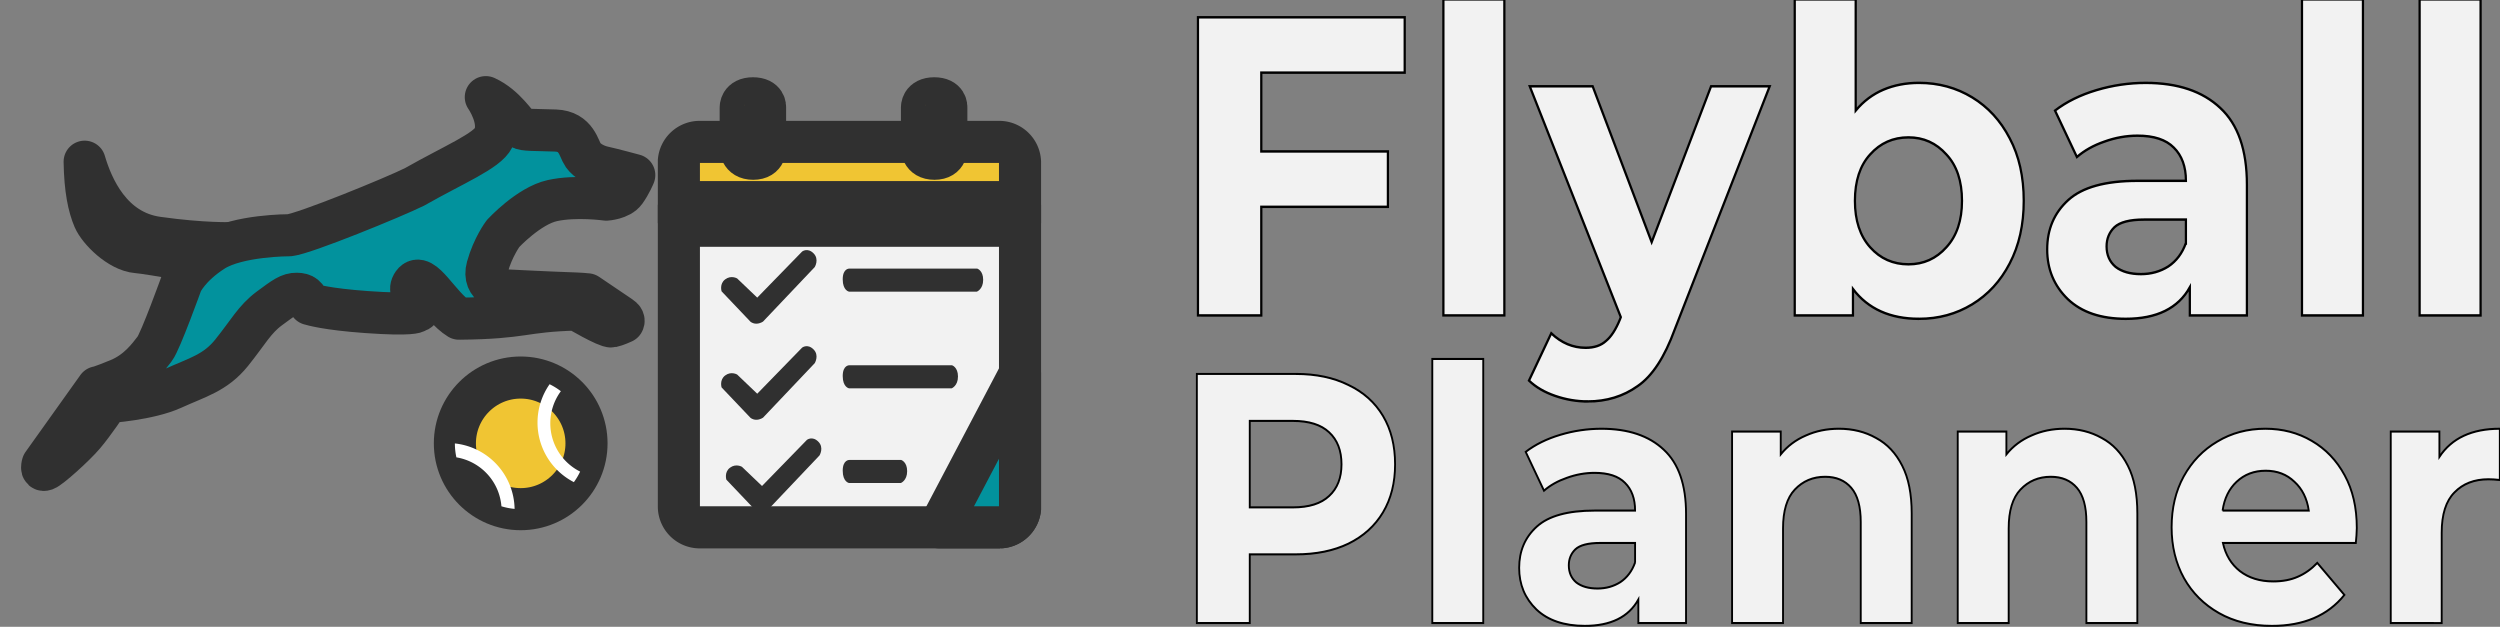<?xml version="1.0" encoding="UTF-8" standalone="no"?>
<!-- Created with Inkscape (http://www.inkscape.org/) -->

<svg
   width="313.062mm"
   height="78.49mm"
   viewBox="0 0 313.062 78.49"
   version="1.1"
   id="svg1"
   xml:space="preserve"
   sodipodi:docname="logo-full-dark.svg"
   inkscape:version="1.4.2 (ebf0e940d0, 2025-05-08)"
   xmlns:inkscape="http://www.inkscape.org/namespaces/inkscape"
   xmlns:sodipodi="http://sodipodi.sourceforge.net/DTD/sodipodi-0.dtd"
   xmlns="http://www.w3.org/2000/svg"
   xmlns:svg="http://www.w3.org/2000/svg"><rect x="0" y="0" width="313.062" height="78.49" fill="#808080" stroke="none"/><sodipodi:namedview
     id="namedview1"
     pagecolor="#000000"
     bordercolor="#000000"
     borderopacity="0.25"
     inkscape:showpageshadow="2"
     inkscape:pageopacity="0.0"
     inkscape:pagecheckerboard="0"
     inkscape:deskcolor="#ffffff"
     inkscape:document-units="mm"
     inkscape:zoom="1.3281778"
     inkscape:cx="706.23077"
     inkscape:cy="67.762014"
     inkscape:window-width="2560"
     inkscape:window-height="1371"
     inkscape:window-x="0"
     inkscape:window-y="0"
     inkscape:window-maximized="1"
     inkscape:current-layer="g7" /><defs
     id="defs1" /><g
     inkscape:label="Layer 1"
     inkscape:groupmode="layer"
     id="layer1"
     transform="translate(-56.702,-73.634)"><g
       id="g25"
       transform="matrix(0.753,0,0,0.753,48.586,27.54)"><path
         id="path13"
         style="font-variation-settings:normal;opacity:1;fill:#f2f2f2;fill-opacity:1;stroke:#303030;stroke-width:7;stroke-linecap:butt;stroke-linejoin:miter;stroke-miterlimit:4;stroke-dasharray:none;stroke-dashoffset:0;stroke-opacity:1;paint-order:stroke markers fill"
         d="m 123.677,98.759 v 46.541 0.279 a 3.472,3.472 0 0 0 3.308,3.329 h 0.324 49.48 0.333 a 3.472,3.472 0 0 0 3.288,-3.12 v -0.696 -46.333 z" /><path
         id="path14"
         style="font-variation-settings:normal;opacity:1;fill:#f0c533;fill-opacity:1;stroke:#303030;stroke-width:7;stroke-linecap:butt;stroke-linejoin:miter;stroke-miterlimit:4;stroke-dasharray:none;stroke-dashoffset:0;stroke-opacity:1;paint-order:stroke markers fill"
         d="m 126.965,84.815 a 3.472,3.472 0 0 0 -3.288,3.12 v 0.696 6.192 h 56.733 V 88.423 88.144 a 3.472,3.472 0 0 0 -3.308,-3.329 h -0.324 -49.48 z" /><path
         style="font-variation-settings:normal;opacity:1;fill:#303030;fill-opacity:1;stroke:none;stroke-width:7;stroke-linecap:butt;stroke-linejoin:miter;stroke-miterlimit:4;stroke-dasharray:none;stroke-dashoffset:0;stroke-opacity:1;paint-order:stroke markers fill"
         d="m 144.177,103.04 -7.47,7.67 -3.337,-3.187 c 0,0 -0.996,-0.598 -1.992,0.149 -0.996,0.747 -0.598,1.992 -0.598,1.992 l 4.781,5.03 c 0,0 0.349,0.349 0.996,0.349 0.647,0 1.126,-0.361 1.126,-0.361 l 8.585,-9.051 c 0,0 0.797,-1.295 -0.199,-2.291 -0.996,-0.996 -1.892,-0.299 -1.892,-0.299 z"
         id="path15" /><path
         style="font-variation-settings:normal;opacity:1;fill:#303030;fill-opacity:1;stroke:none;stroke-width:7;stroke-linecap:butt;stroke-linejoin:miter;stroke-miterlimit:4;stroke-dasharray:none;stroke-dashoffset:0;stroke-opacity:1;paint-order:stroke markers fill"
         d="m 144.177,119.02 -7.47,7.67 -3.337,-3.187 c 0,0 -0.996,-0.598 -1.992,0.149 -0.996,0.747 -0.598,1.992 -0.598,1.992 l 4.781,5.03 c 0,0 0.349,0.349 0.996,0.349 0.647,0 1.126,-0.361 1.126,-0.361 l 8.585,-9.051 c 0,0 0.797,-1.295 -0.199,-2.291 -0.996,-0.996 -1.892,-0.299 -1.892,-0.299 z"
         id="path16" /><path
         style="font-variation-settings:normal;fill:#303030;fill-opacity:1;stroke:none;stroke-width:7;stroke-linecap:butt;stroke-linejoin:miter;stroke-miterlimit:4;stroke-dasharray:none;stroke-dashoffset:0;stroke-opacity:1;paint-order:stroke markers fill"
         d="m 144.973,134.363 -7.47,7.67 -3.337,-3.187 c 0,0 -0.996,-0.598 -1.992,0.149 -0.996,0.747 -0.598,1.992 -0.598,1.992 l 4.781,5.03 c 0,0 0.349,0.349 0.996,0.349 0.647,0 1.126,-0.361 1.126,-0.361 l 8.585,-9.051 c 0,0 0.797,-1.295 -0.199,-2.291 -0.996,-0.996 -1.892,-0.299 -1.892,-0.299 z"
         id="path16-4" /><path
         style="font-variation-settings:normal;opacity:1;fill:#303030;fill-opacity:1;stroke:none;stroke-width:7;stroke-linecap:butt;stroke-linejoin:miter;stroke-miterlimit:4;stroke-dasharray:none;stroke-dashoffset:0;stroke-opacity:1;paint-order:stroke markers fill"
         d="m 173.286,105.879 h -21.241 c 0,0 -1.121,-0.075 -1.121,1.793 0,1.868 1.046,2.042 1.046,2.042 h 21.265 c 0,0 1.046,-0.398 1.046,-1.967 0,-1.569 -0.996,-1.868 -0.996,-1.868 z"
         id="path17"
         sodipodi:nodetypes="ccsccsc" /><path
         style="font-variation-settings:normal;opacity:1;fill:#303030;fill-opacity:1;stroke:none;stroke-width:7;stroke-linecap:butt;stroke-linejoin:miter;stroke-miterlimit:4;stroke-dasharray:none;stroke-dashoffset:0;stroke-opacity:1;paint-order:stroke markers fill"
         d="m 169.095,121.958 h -17.05 c 0,0 -1.121,-0.075 -1.121,1.793 0,1.868 1.046,2.042 1.046,2.042 h 17.075 c 0,0 1.046,-0.398 1.046,-1.967 0,-1.569 -0.996,-1.868 -0.996,-1.868 z"
         id="path18"
         sodipodi:nodetypes="ccsccsc" /><path
         style="font-variation-settings:normal;opacity:1;fill:#303030;fill-opacity:1;stroke:none;stroke-width:7;stroke-linecap:butt;stroke-linejoin:miter;stroke-miterlimit:4;stroke-dasharray:none;stroke-dashoffset:0;stroke-opacity:1;paint-order:stroke markers fill"
         d="m 160.644,137.704 h -8.598 c 0,0 -1.121,-0.075 -1.121,1.793 0,1.868 1.046,2.042 1.046,2.042 h 8.623 c 0,0 1.046,-0.398 1.046,-1.967 0,-1.569 -0.996,-1.868 -0.996,-1.868 z"
         id="path19"
         sodipodi:nodetypes="ccsccsc" /><path
         id="path20"
         style="font-variation-settings:normal;opacity:1;fill:#02929d;fill-opacity:1;stroke:#303030;stroke-width:7;stroke-linecap:butt;stroke-linejoin:round;stroke-miterlimit:4;stroke-dasharray:none;stroke-dashoffset:0;stroke-opacity:1;paint-order:stroke markers fill"
         d="m 180.41,123.338 -13.455,25.571 h 9.834 0.333 a 3.472,3.472 0 0 0 3.288,-3.12 v -0.696 z" /><path
         style="font-variation-settings:normal;opacity:1;fill:#f0c533;fill-opacity:1;stroke:#303030;stroke-width:7;stroke-linecap:butt;stroke-linejoin:round;stroke-miterlimit:4;stroke-dasharray:none;stroke-dashoffset:0;stroke-opacity:1;paint-order:stroke markers fill"
         d="m 133.959,79.111 v 6.638 c 0,0 -0.123,1.866 2.078,1.866 2.201,0 1.972,-1.884 1.972,-1.884 V 79.058 c 0,0 0.123,-1.497 -2.007,-1.497 -2.131,0 -2.042,1.549 -2.042,1.549 z"
         id="path21" /><path
         style="font-variation-settings:normal;opacity:1;fill:#f0c533;fill-opacity:1;stroke:#303030;stroke-width:7;stroke-linecap:butt;stroke-linejoin:round;stroke-miterlimit:4;stroke-dasharray:none;stroke-dashoffset:0;stroke-opacity:1;paint-order:stroke markers fill"
         d="m 164.103,79.111 v 6.638 c 0,0 -0.123,1.866 2.078,1.866 2.201,0 1.972,-1.884 1.972,-1.884 V 79.058 c 0,0 0.123,-1.497 -2.007,-1.497 -2.131,0 -2.042,1.549 -2.042,1.549 z"
         id="path22" /></g><g
       id="g2"
       style="font-variation-settings:normal;opacity:1;fill:#02929d;fill-opacity:1;stroke:#303030;stroke-width:7;stroke-linecap:butt;stroke-linejoin:round;stroke-miterlimit:4;stroke-dasharray:none;stroke-dashoffset:0;stroke-opacity:1;paint-order:stroke markers fill;stop-color:#000000;stop-opacity:1"
       transform="matrix(0.753,0,0,0.753,48.586,27.54)"><path
         style="font-variation-settings:normal;fill:#02929d;fill-opacity:1;stroke:#303030;stroke-width:7;stroke-linecap:butt;stroke-linejoin:round;stroke-miterlimit:4;stroke-dasharray:none;stroke-dashoffset:0;stroke-opacity:1;paint-order:stroke markers fill;stop-color:#000000;stop-opacity:1"
         d="m 24.855,88.106 c 1.254,4.285 4.388,11.546 12.101,12.634 7.713,1.088 12.379,0.905 12.379,0.905 l -3.193,3.574 c 0,0 -10.433,-1.902 -12.558,-2.07 -2.963,-0.233 -6.366,-3.636 -7.19,-5.573 -0.845,-1.988 -1.465,-4.855 -1.539,-9.47 z"
         id="path2"
         sodipodi:nodetypes="csccssc" /><path
         style="font-variation-settings:normal;opacity:1;fill:#02929d;fill-opacity:1;stroke:#303030;stroke-width:7;stroke-linecap:butt;stroke-linejoin:round;stroke-miterlimit:4;stroke-dasharray:none;stroke-dashoffset:0;stroke-opacity:1;paint-order:stroke markers fill;stop-color:#000000;stop-opacity:1"
         d="m 62.285,111.782 c 0.455,0.126 2.839,0.851 9.357,1.321 7.767,0.56 8.275,-0.02 8.275,-0.02 2.349,-0.738 -1.923,-2.683 -0.458,-4.727 1.574,-2.197 4.394,3.855 7.651,5.854 11.084,-0.111 10.28,-1.272 19.561,-1.523 0,0 5.057,2.976 5.825,2.816 0.768,-0.16 1.92,-0.704 1.92,-0.704 0,0 0.32,-0.416 -0.416,-0.896 -0.736,-0.48 -5.537,-3.744 -5.537,-3.744 0,0 -1.088,-0.128 -3.392,-0.192 -2.304,-0.064 -10.593,-0.48 -10.593,-0.48 0,0 -3.584,-0.48 -2.656,-3.841 0.928,-3.36 2.624,-5.601 2.624,-5.601 0,0 4.257,-4.609 8.193,-5.473 3.937,-0.864 8.961,-0.16 8.961,-0.16 0,0 2.272,-0.128 3.168,-1.376 0.896,-1.248 1.491,-2.705 1.491,-2.705 0,0 -3.759,-1.017 -5.104,-1.305 -1.344,-0.288 -2.713,-1.039 -3.417,-2.031 -0.704,-0.992 -1.038,-3.948 -4.59,-4.076 -3.552,-0.128 -5.18,-0.023 -5.813,-0.425 -0.668,-0.425 -2.518,-3.646 -5.766,-5.127 0,0 2.701,3.845 1.301,6.74 -1.073,2.218 -6.553,4.434 -13.16,8.19 -3.511,1.74 -18.23,7.75 -20.79,8.036 0,0 -8.577,-0.016 -12.658,2.592 -4.081,2.608 -5.281,5.297 -5.281,5.297 0,0 -3.52,9.777 -4.481,11.009 -0.96,1.232 -2.752,3.76 -5.969,5.089 -3.216,1.328 -3.536,1.296 -3.536,1.296 l -9.121,12.786 c 0,0 -0.384,1.2 0.416,0.912 0.8,-0.288 4.817,-3.873 6.465,-5.809 1.648,-1.936 3.969,-5.425 3.969,-5.425 0,0 6.801,-0.432 10.817,-2.272 4.017,-1.84 7.03,-2.545 9.75,-5.922 2.72,-3.376 3.801,-5.541 6.281,-7.381 2.48,-1.84 3.33,-2.458 4.562,-2.438 1.166,0.018 1.611,0.421 2.15,1.715 z"
         id="path1"
         sodipodi:nodetypes="cscsccscscscscscscsssscsccscssccsscsssscc" /></g><g
       id="g7"
       transform="matrix(1.049,0,0,1.049,178.948,-88.809)"><path
         style="font-weight:bold;font-size:48.698px;font-family:Montserrat;-inkscape-font-specification:Montserrat;fill:#f2f2f2;stroke:#000000;stroke-width:0.281"
         d="m 27.633,184.393 v -34.088 h 25.761 v 6.331 H 35.522 v 9.009 h 15.778 v 6.331 H 35.522 v 12.418 z m 30.582,0 v -36.134 h 7.597 v 36.134 z m 17.97,9.837 q -2.045,0 -4.042,-0.633 -1.997,-0.633 -3.263,-1.753 l 2.776,-5.405 q 1.899,1.656 4.285,1.656 1.607,0 2.532,-0.779 0.974,-0.73 1.753,-2.484 l 0.097,-0.243 -11.347,-26.394 h 7.84 l 7.353,17.823 7.402,-17.823 h 7.305 l -11.834,27.806 q -1.899,4.772 -4.626,6.477 -2.678,1.753 -6.233,1.753 z m 41.296,-9.447 q -5.405,0 -8.23,-3.409 v 3.019 h -7.256 v -36.134 h 7.597 v 12.71 q 1.461,-1.607 3.458,-2.386 1.997,-0.779 4.431,-0.779 3.652,0 6.623,1.656 2.971,1.656 4.675,4.675 1.753,3.019 1.753,7.159 0,4.091 -1.753,7.159 -1.704,3.019 -4.675,4.675 -2.971,1.656 -6.623,1.656 z m -1.315,-6.233 q 2.824,0 4.724,-1.948 1.948,-1.948 1.948,-5.308 0,-3.409 -1.948,-5.308 -1.899,-1.948 -4.724,-1.948 -2.873,0 -4.772,1.948 -1.899,1.899 -1.899,5.308 0,3.36 1.899,5.308 1.899,1.948 4.772,1.948 z m 35.062,5.844 v -3.214 q -2.191,3.604 -7.986,3.604 -4.626,0 -7.207,-2.24 -2.581,-2.289 -2.581,-5.698 0,-3.458 2.63,-5.649 2.63,-2.191 8.62,-2.191 h 6.039 v 0 q 0,-2.435 -1.51,-3.798 -1.461,-1.364 -4.529,-1.364 -2.094,0 -4.139,0.682 -1.997,0.633 -3.409,1.753 l -2.727,-5.308 q 2.143,-1.51 5.162,-2.337 3.019,-0.828 6.136,-0.828 5.99,0 9.301,2.873 3.311,2.824 3.311,8.766 v 14.95 z m -0.487,-8.279 v -2.678 h -5.211 q -2.678,0 -3.701,0.877 -0.974,0.877 -0.974,2.191 0,1.461 1.12,2.337 1.169,0.828 3.165,0.828 1.899,0 3.409,-0.877 1.51,-0.925 2.191,-2.678 z m 14.463,8.279 v -36.134 h 7.597 v 36.134 z m 14.658,0 v -36.134 h 7.597 v 36.134 z"
         id="text1"
         transform="scale(0.958,1.044)"
         aria-label="Flyball" /><path
         style="font-weight:bold;font-size:40.691px;font-family:Montserrat;-inkscape-font-specification:Montserrat;fill:#f2f2f2;stroke:#000000;stroke-width:0.235"
         d="m 27.494,219.57 v -28.484 h 12.33 q 3.784,0 6.551,1.261 2.808,1.221 4.313,3.54 1.506,2.319 1.506,5.534 0,3.174 -1.506,5.493 -1.506,2.319 -4.313,3.581 -2.767,1.221 -6.551,1.221 h -5.738 v 7.853 z m 6.592,-13.225 h 5.371 q 3.011,0 4.517,-1.302 1.546,-1.302 1.546,-3.622 0,-2.36 -1.546,-3.662 -1.506,-1.302 -4.517,-1.302 h -5.371 z m 22.747,13.225 v -30.193 h 6.348 v 30.193 z m 25.676,0 v -2.686 q -1.831,3.011 -6.673,3.011 -3.866,0 -6.022,-1.872 -2.157,-1.913 -2.157,-4.761 0,-2.889 2.197,-4.72 2.197,-1.831 7.202,-1.831 h 5.046 v 0 q 0,-2.035 -1.261,-3.174 -1.221,-1.139 -3.784,-1.139 -1.75,0 -3.459,0.57 -1.668,0.529 -2.848,1.465 l -2.279,-4.435 q 1.79,-1.261 4.313,-1.953 2.523,-0.692 5.127,-0.692 5.005,0 7.772,2.401 2.767,2.36 2.767,7.324 v 12.492 z m -0.407,-6.918 v -2.238 h -4.354 q -2.238,0 -3.093,0.732 -0.814,0.732 -0.814,1.831 0,1.221 0.936,1.953 0.977,0.692 2.645,0.692 1.587,0 2.848,-0.732 1.261,-0.773 1.831,-2.238 z M 94.188,219.57 v -21.892 h 6.063 v 2.604 q 1.261,-1.424 3.133,-2.157 1.872,-0.773 4.11,-0.773 2.604,0 4.639,1.058 2.075,1.017 3.255,3.174 1.18,2.116 1.18,5.453 v 12.533 h -6.348 v -11.556 q 0,-2.645 -1.18,-3.906 -1.18,-1.261 -3.255,-1.261 -2.279,0 -3.784,1.465 -1.465,1.424 -1.465,4.435 v 10.824 z m 28.118,0 v -21.892 h 6.063 v 2.604 q 1.261,-1.424 3.133,-2.157 1.872,-0.773 4.11,-0.773 2.604,0 4.639,1.058 2.075,1.017 3.255,3.174 1.18,2.116 1.18,5.453 v 12.533 h -6.348 v -11.556 q 0,-2.645 -1.18,-3.906 -1.18,-1.261 -3.255,-1.261 -2.279,0 -3.784,1.465 -1.465,1.424 -1.465,4.435 v 10.824 z m 39.145,0.326 q -3.784,0 -6.592,-1.465 -2.808,-1.465 -4.354,-3.988 -1.546,-2.564 -1.546,-5.819 0,-3.296 1.506,-5.819 1.546,-2.564 4.191,-3.988 2.645,-1.465 5.982,-1.465 3.215,0 5.778,1.384 2.604,1.384 4.11,3.947 1.506,2.523 1.506,6.022 0,0.366 -0.041,0.855 -0.041,0.448 -0.081,0.855 h -16.561 q 0.488,2.035 2.116,3.215 1.668,1.18 4.151,1.18 1.75,0 3.052,-0.529 1.343,-0.529 2.441,-1.587 l 3.377,3.662 q -3.093,3.54 -9.034,3.54 z m -6.144,-13.184 h 10.743 q -0.326,-2.075 -1.79,-3.296 -1.424,-1.261 -3.581,-1.261 -2.157,0 -3.622,1.261 -1.424,1.221 -1.75,3.296 z m 20.956,12.859 v -21.892 h 6.063 v 2.889 q 2.319,-3.215 7.528,-3.215 v 5.86 q -0.814,-0.081 -1.424,-0.081 -2.645,0 -4.232,1.506 -1.587,1.465 -1.587,4.598 v 10.336 z"
         id="text1-0"
         transform="scale(0.958,1.044)"
         aria-label="Planner" /></g><g
       id="g6"
       transform="matrix(0.753,0,0,0.753,-103.093,-56.298)"><circle
         style="font-variation-settings:normal;opacity:1;fill:#f0c533;fill-opacity:1;stroke:#303030;stroke-width:7;stroke-linecap:butt;stroke-linejoin:round;stroke-miterlimit:4;stroke-dasharray:none;stroke-dashoffset:0;stroke-opacity:1;paint-order:stroke markers fill"
         id="path5"
         cx="298.803"
         cy="246.283"
         r="10.945" /><path
         id="path6-6"
         style="font-variation-settings:normal;opacity:1;fill:#ffffff;fill-opacity:1;stroke:none;stroke-width:8.951;stroke-linecap:butt;stroke-linejoin:round;stroke-miterlimit:4;stroke-dasharray:none;stroke-dashoffset:0;stroke-opacity:1;paint-order:stroke markers fill"
         d="m 303.61,236.45 a 11.131,11.131 0 0 0 -2.01,6.38 11.131,11.131 0 0 0 6.047,9.903 10.945,10.945 0 0 0 1.043,-1.752 8.987,8.987 0 0 1 -4.962,-8.036 8.987,8.987 0 0 1 1.754,-5.334 10.945,10.945 0 0 0 -1.871,-1.161 z" /><path
         id="path6-6-3"
         style="font-variation-settings:normal;opacity:1;fill:#ffffff;fill-opacity:1;stroke:none;stroke-width:8.951;stroke-linecap:butt;stroke-linejoin:round;stroke-miterlimit:4;stroke-dasharray:none;stroke-dashoffset:0;stroke-opacity:1;paint-order:stroke markers fill"
         d="m 287.858,246.297 a 10.945,10.945 0 0 0 0.251,2.315 8.987,8.987 0 0 1 7.49,8.137 10.945,10.945 0 0 0 2.19,0.433 11.131,11.131 0 0 0 -9.93,-10.885 z" /></g></g></svg>
